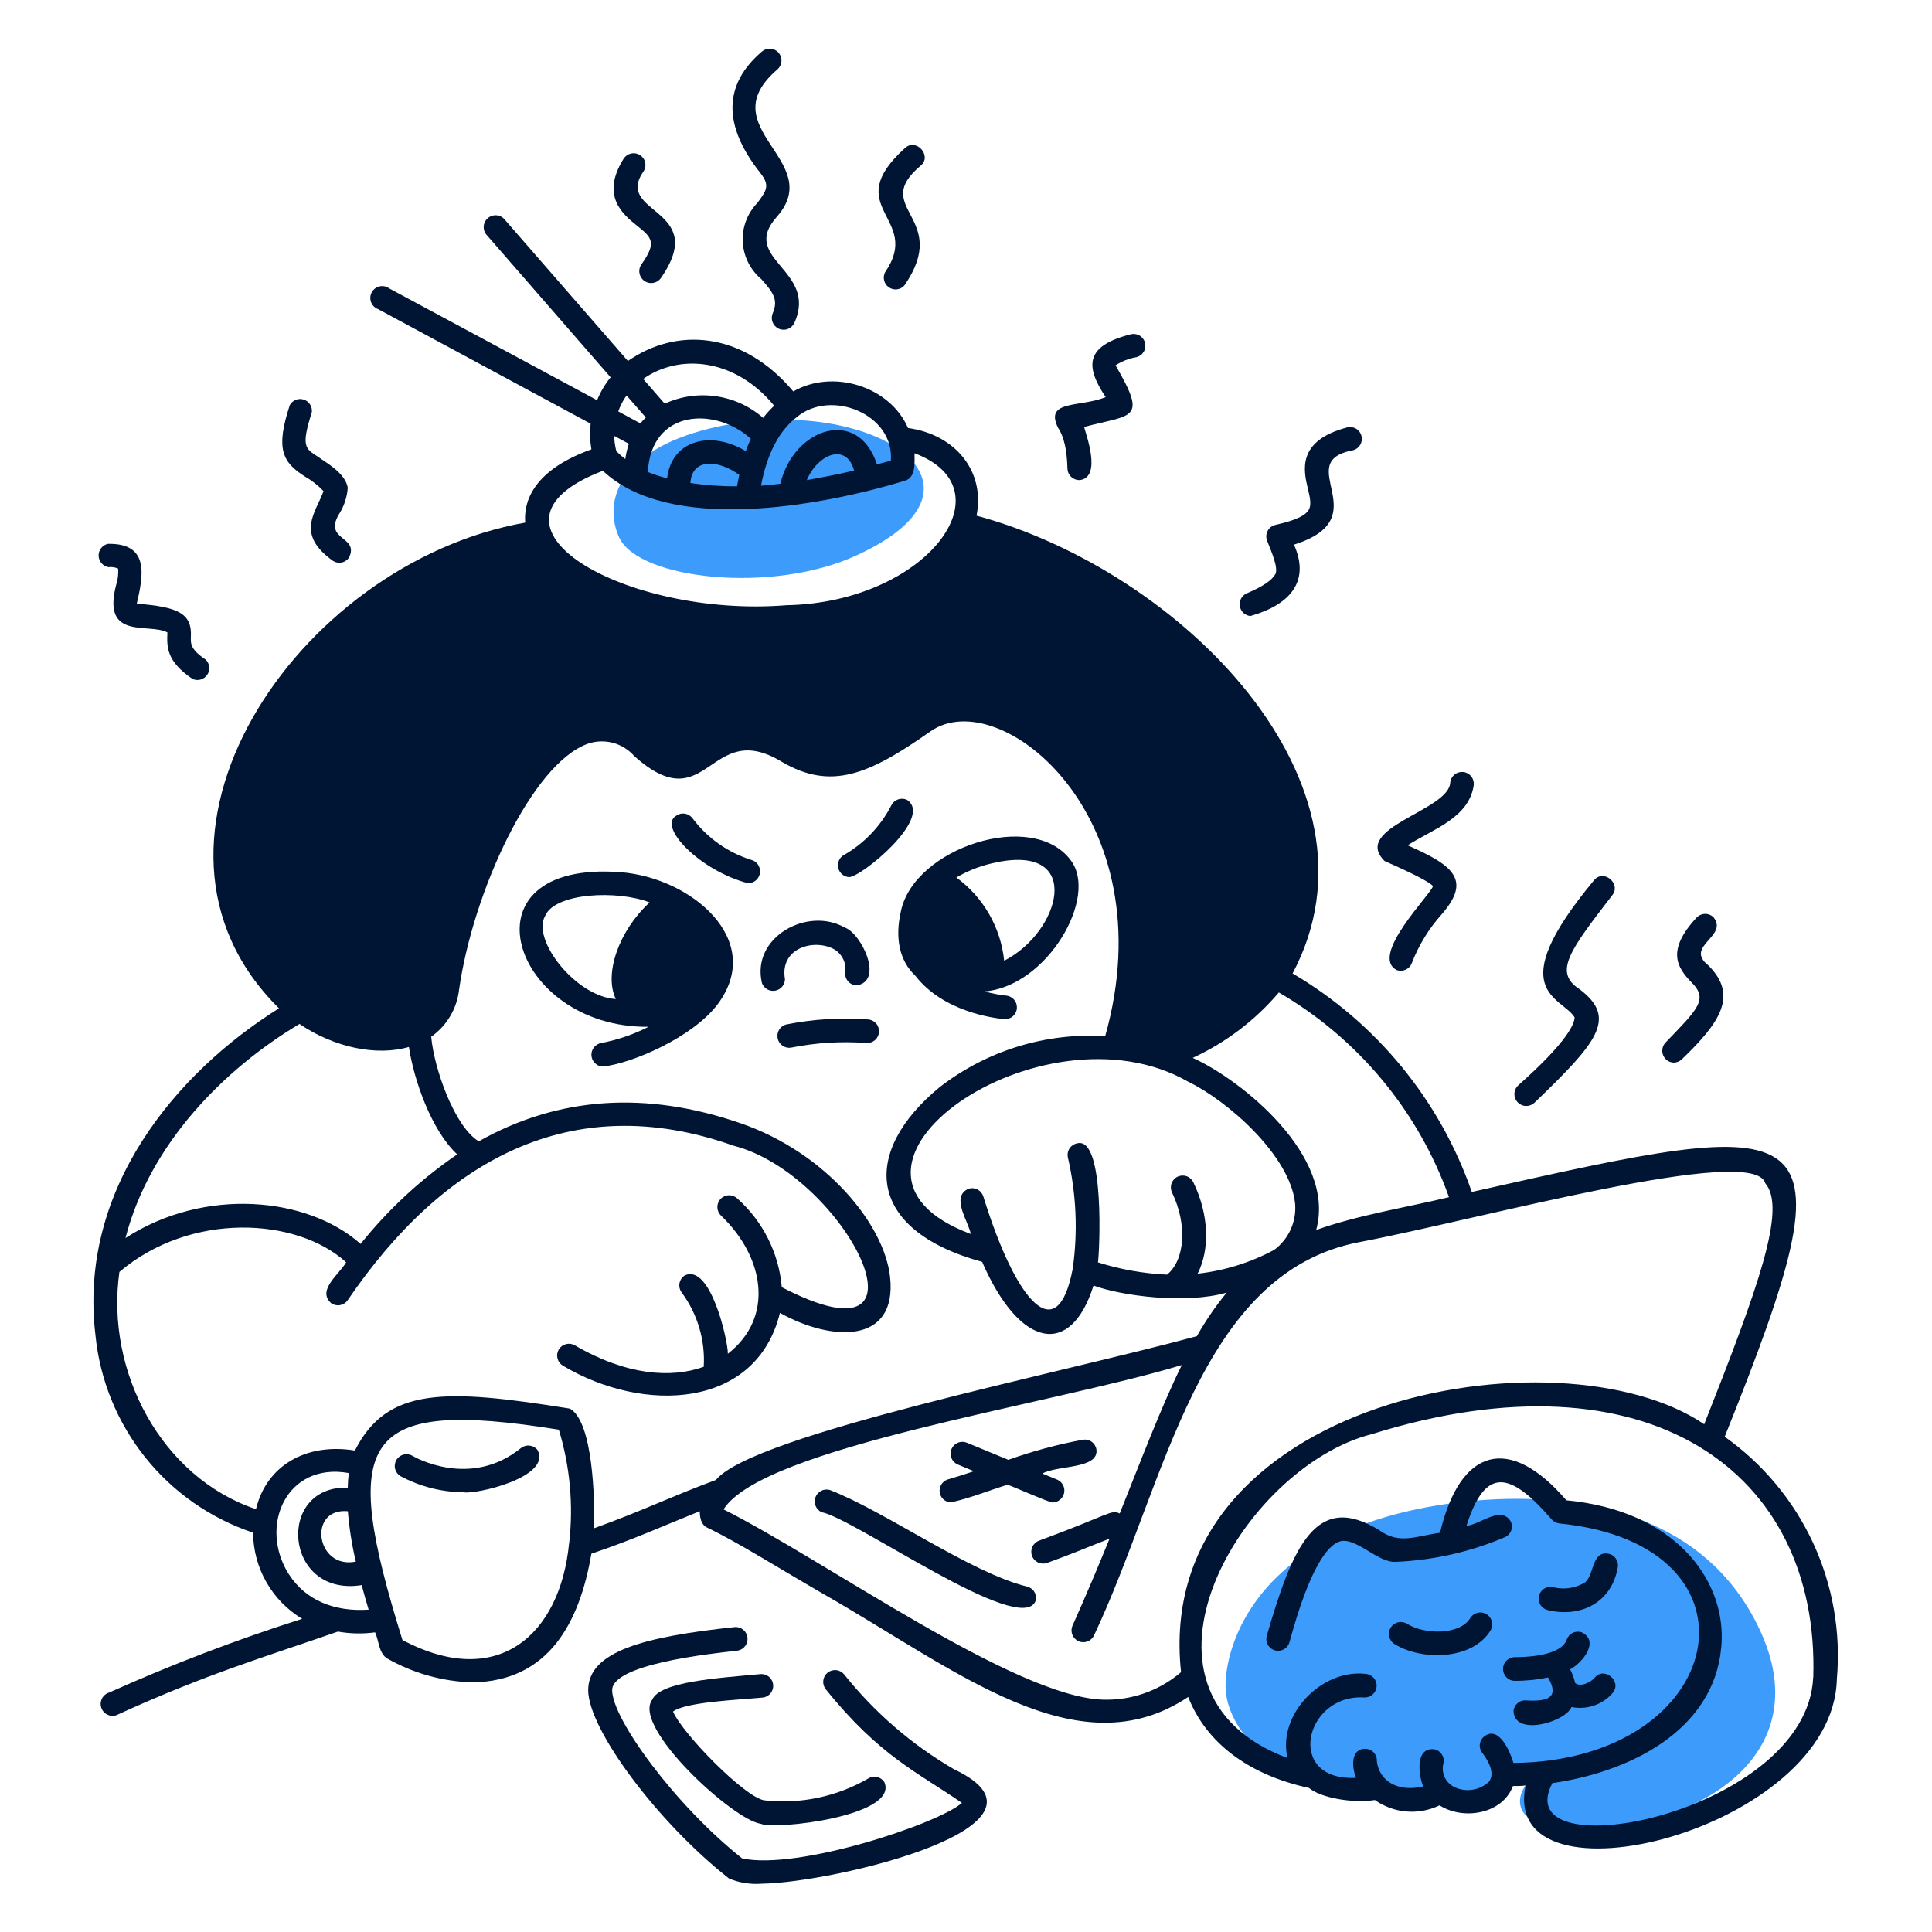 <svg width="400" height="400" viewBox="0 0 400 400" fill="none" xmlns="http://www.w3.org/2000/svg">
<path d="M364.6 338C351.56 309.1 317.92 308.26 297.16 311.74C259.56 318.06 253.64 341.18 253.74 349.16C253.74 355.62 259.74 366.04 274.4 368.04C275.952 369.29 277.78 370.15 279.732 370.55C281.682 370.95 283.702 370.878 285.62 370.34C289.62 373.48 296.2 374.18 298.34 371.18C309 376.4 309.52 368.42 309.52 368.42C311.988 368.554 314.462 368.502 316.92 368.26C313.42 371.92 313.34 377.16 321.88 378.16C346 380.96 377.34 366.24 364.6 338Z" fill="#3D9CFB"/>
<path d="M146.76 88.76C128.14 93.38 124.76 103.86 128.22 111.34C132.34 120 160 123.02 177.38 114.96C210 100 179.08 80.78 146.76 88.76Z" fill="#3D9CFB"/>
<path d="M316 228.98C316.614 228.982 317.206 228.752 317.66 228.34C330.64 215.84 335.02 210.82 327 204.78C321.58 201.26 325 196.78 333.76 185.4C335.76 183 331.98 179.78 330 182.28C310.82 205.36 323.28 206.28 326 210.62C326 211.8 324.82 215.4 314.3 224.74C313.944 225.08 313.698 225.518 313.594 225.998C313.49 226.478 313.532 226.98 313.714 227.436C313.898 227.892 314.214 228.282 314.62 228.558C315.028 228.834 315.508 228.98 316 228.98Z" fill="#001434"/>
<path d="M296.68 183.48C296.2 185.22 283.52 197.84 289.14 200.82C289.44 200.936 289.762 200.99 290.084 200.982C290.404 200.972 290.722 200.9 291.016 200.768C291.31 200.636 291.574 200.448 291.794 200.212C292.016 199.978 292.186 199.702 292.3 199.4C293.746 195.662 295.86 192.219 298.54 189.24C304.54 182.3 301.16 179.24 291.42 175.02C296.52 171.72 304.14 169.4 305.12 162.56C305.196 161.916 305.014 161.267 304.614 160.757C304.212 160.247 303.624 159.917 302.98 159.84C302.336 159.763 301.686 159.945 301.176 160.347C300.666 160.748 300.336 161.336 300.26 161.98C300.06 167.86 279.66 171.34 286.68 178.28C292.9 181 296.28 182.82 296.68 183.48Z" fill="#001434"/>
<path d="M258.88 127.54C267.38 125.12 271.22 120.16 267.9 112.76C285.62 107.18 267.14 95.66 280.14 93.22C280.45 93.139 280.74 92.997 280.996 92.803C281.252 92.609 281.466 92.367 281.628 92.09C281.788 91.814 281.894 91.508 281.938 91.19C281.982 90.873 281.962 90.55 281.88 90.24C281.798 89.93 281.656 89.639 281.464 89.384C281.27 89.129 281.028 88.914 280.75 88.753C280.474 88.591 280.168 88.486 279.85 88.442C279.532 88.399 279.21 88.419 278.9 88.5C268.42 91.26 269.9 97.46 270.78 101.18C271.28 103.18 271.54 104.64 270.92 105.62C270.3 106.6 268.74 107.62 264.12 108.66C263.772 108.732 263.444 108.879 263.158 109.09C262.872 109.302 262.636 109.574 262.468 109.886C262.298 110.199 262.198 110.544 262.176 110.899C262.154 111.254 262.21 111.609 262.34 111.94C263.3 114.38 264.72 117.64 264.04 118.88C263.36 120.12 261.46 121.44 258.04 122.88C257.558 123.115 257.166 123.5 256.924 123.978C256.682 124.456 256.602 125 256.696 125.528C256.792 126.055 257.056 126.537 257.45 126.901C257.844 127.264 258.346 127.488 258.88 127.54Z" fill="#001434"/>
<path d="M346.5 220C347.124 220.002 347.724 219.766 348.18 219.34C356.18 211.66 359.92 206.06 353.68 199.86C348.62 195.86 358.04 193.86 354.72 189.86C354.244 189.42 353.614 189.186 352.966 189.208C352.318 189.231 351.704 189.508 351.26 189.98C344.92 196.82 347.26 200.32 350.16 203.34C353.82 206.92 351.44 208.96 344.82 215.86C344.498 216.202 344.282 216.63 344.196 217.092C344.11 217.554 344.158 218.032 344.336 218.468C344.512 218.904 344.81 219.278 345.194 219.55C345.578 219.822 346.03 219.978 346.5 220Z" fill="#001434"/>
<path d="M197.5 366.3C188.786 361.228 181.089 354.582 174.8 346.7C174.397 346.19 173.808 345.862 173.163 345.788C172.518 345.712 171.869 345.896 171.36 346.3C170.851 346.704 170.523 347.292 170.448 347.938C170.373 348.582 170.557 349.23 170.96 349.74C182.14 363.64 190.1 367 199.16 373.28C194.22 377.6 165.16 387.28 153.64 384.76C139.74 373.72 126.74 355.88 126.74 349.94C126.74 344.62 146.36 342.44 152.74 341.74C153.356 341.632 153.907 341.292 154.281 340.792C154.656 340.292 154.826 339.668 154.758 339.046C154.689 338.426 154.386 337.854 153.911 337.448C153.436 337.042 152.824 336.832 152.2 336.86C133.42 338.86 121.78 341.86 121.78 349.94C121.78 358.02 136.22 377.4 150.96 388.94C153.093 389.816 155.401 390.178 157.7 390C172.64 389.8 222.28 378 197.5 366.3Z" fill="#001434"/>
<path d="M22.46 117.42C23.142 117.34 23.832 117.444 24.46 117.72C24.541 118.87 24.398 120.024 24.04 121.12C21.04 132.68 30.84 128.88 34.66 130.94C34.52 134.04 34.5 136.94 39.88 140.58C40.406 140.811 40.996 140.85 41.548 140.691C42.101 140.533 42.58 140.186 42.903 139.711C43.226 139.235 43.372 138.662 43.317 138.091C43.262 137.519 43.008 136.984 42.6 136.58C39.4 134.44 39.46 133.22 39.52 131.82C39.78 126.94 36.78 125.66 28.32 124.98C29.64 119.26 31.06 112.4 22.32 112.6C21.767 112.729 21.276 113.045 20.93 113.495C20.583 113.944 20.403 114.5 20.419 115.067C20.436 115.635 20.648 116.179 21.02 116.608C21.392 117.036 21.901 117.323 22.46 117.42Z" fill="#001434"/>
<path d="M131.86 46.7C134.86 49.12 136.1 50.12 132.82 54.7C132.631 54.963 132.495 55.26 132.421 55.575C132.347 55.89 132.336 56.217 132.388 56.536C132.44 56.855 132.554 57.161 132.724 57.437C132.895 57.712 133.117 57.951 133.38 58.14C133.643 58.329 133.94 58.465 134.255 58.539C134.57 58.613 134.897 58.624 135.216 58.572C135.535 58.52 135.842 58.406 136.117 58.236C136.392 58.065 136.631 57.843 136.82 57.58C146.98 42.96 126.98 44.42 133.26 35.44C133.431 35.168 133.546 34.864 133.599 34.547C133.651 34.229 133.64 33.905 133.565 33.592C133.491 33.279 133.355 32.984 133.165 32.725C132.975 32.465 132.736 32.246 132.46 32.08C131.907 31.745 131.245 31.641 130.616 31.791C129.987 31.941 129.443 32.332 129.1 32.88C124.28 40.6 129.02 44.42 131.86 46.7Z" fill="#001434"/>
<path d="M63.16 98.68C64.574 99.487 65.861 100.498 66.98 101.68C65.38 106.14 61.12 110.48 68.86 116.06C69.123 116.246 69.42 116.377 69.734 116.446C70.049 116.516 70.374 116.522 70.69 116.464C71.007 116.406 71.309 116.286 71.578 116.11C71.848 115.934 72.08 115.707 72.26 115.44C74.5 110.84 66.54 112.02 70.44 106.04C71.344 104.489 71.878 102.751 72 100.96C71.44 97.82 67.22 95.62 65.8 94.54C63.14 92.86 62.34 92.36 64.56 85.36C64.631 84.796 64.504 84.226 64.2 83.746C63.895 83.266 63.433 82.908 62.893 82.733C62.352 82.557 61.768 82.576 61.24 82.785C60.712 82.995 60.273 83.382 60 83.88C57 93 58.48 95.7 63.16 98.68Z" fill="#001434"/>
<path d="M156.82 42C155.784 43.064 154.979 44.331 154.455 45.722C153.932 47.112 153.701 48.596 153.778 50.079C153.855 51.563 154.238 53.014 154.902 54.343C155.567 55.672 156.499 56.849 157.64 57.8C160 60.5 161.2 62 160 64.82C159.735 65.414 159.717 66.089 159.949 66.697C160.182 67.304 160.646 67.795 161.24 68.06C161.834 68.325 162.509 68.344 163.117 68.111C163.725 67.878 164.215 67.414 164.48 66.82C169.4 55.8 153.02 53.72 160.8 44.92C171.18 33.24 146.8 26.56 160.94 14.38C161.433 13.958 161.739 13.358 161.79 12.711C161.84 12.064 161.632 11.423 161.21 10.93C160.788 10.437 160.188 10.131 159.541 10.081C158.894 10.03 158.253 10.238 157.76 10.66C149.76 17.48 149.6 25.92 157.38 35.76C159.46 38.4 158.74 39.38 156.82 42Z" fill="#001434"/>
<path d="M221 97.02C221.02 97.669 221.298 98.283 221.77 98.729C222.242 99.175 222.87 99.416 223.52 99.4C228.28 98.86 224.7 89.6 224.46 88.4C234.46 85.72 237.66 87.14 230.96 75.64C232.284 74.785 233.766 74.207 235.32 73.94C235.946 73.776 236.48 73.369 236.808 72.81C237.134 72.251 237.224 71.586 237.06 70.96C236.896 70.334 236.49 69.799 235.93 69.473C235.372 69.146 234.706 69.056 234.08 69.22C224.58 71.64 224.68 75.88 228.92 82.22C223.58 84.4 216.22 82.74 219.04 88.54C219.58 89.38 220.86 91.36 221 97.02Z" fill="#001434"/>
<path d="M183.26 56.34C182.98 56.869 182.904 57.484 183.048 58.065C183.191 58.647 183.543 59.156 184.038 59.494C184.532 59.833 185.134 59.978 185.728 59.902C186.322 59.825 186.868 59.533 187.26 59.08C197.06 44.86 179.96 43.2 190.64 34.28C193.04 32.28 189.68 28.48 187.36 30.66C173.62 43.1 191.08 45.02 183.26 56.34Z" fill="#001434"/>
<path d="M157.54 346.6C148.34 347.44 136.66 348.18 135.04 351.9C130.76 357.56 151.84 376.88 157.54 377.6C160.14 378.92 186.04 376.08 183.12 369.02C182.954 368.744 182.735 368.506 182.475 368.316C182.216 368.126 181.921 367.99 181.608 367.916C181.295 367.84 180.971 367.83 180.653 367.882C180.336 367.934 180.032 368.048 179.76 368.22C173.262 371.99 165.726 373.574 158.26 372.74C154.26 372.18 141.34 359 139.34 354.36C141.98 352.36 152.9 351.94 157.94 351.46C158.566 351.384 159.139 351.068 159.538 350.58C159.937 350.09 160.131 349.466 160.079 348.838C160.027 348.208 159.734 347.624 159.26 347.208C158.787 346.79 158.17 346.572 157.54 346.6Z" fill="#001434"/>
<path d="M320.56 333.38C327.28 334.96 333.68 331.8 334.94 324.52C334.998 324.2 334.992 323.874 334.922 323.556C334.852 323.24 334.72 322.94 334.536 322.674C334.35 322.408 334.112 322.182 333.838 322.008C333.566 321.834 333.26 321.716 332.94 321.66C329.26 321.06 330.16 326.96 327.66 327.9C325.746 328.902 323.526 329.144 321.44 328.58C320.804 328.464 320.146 328.604 319.614 328.972C319.082 329.34 318.716 329.904 318.6 330.54C318.484 331.176 318.624 331.834 318.992 332.366C319.36 332.898 319.924 333.264 320.56 333.38Z" fill="#001434"/>
<path d="M196.8 311.06C200.62 310.26 204.58 308.64 208.58 307.4C208.94 307.4 217.92 311.4 217.98 311.06C218.536 311.044 219.07 310.838 219.494 310.48C219.918 310.12 220.208 309.628 220.318 309.084C220.426 308.538 220.348 307.972 220.094 307.478C219.84 306.984 219.426 306.59 218.92 306.36L215.8 305.08C219.02 303.3 227.54 304.2 227 300.08C226.95 299.766 226.836 299.466 226.67 299.194C226.502 298.924 226.282 298.69 226.024 298.504C225.766 298.318 225.474 298.184 225.164 298.112C224.854 298.04 224.534 298.028 224.22 298.08C218.964 299.048 213.792 300.44 208.76 302.24L200.18 298.7C199.581 298.454 198.908 298.454 198.31 298.704C197.711 298.954 197.237 299.43 196.99 300.03C196.743 300.63 196.745 301.302 196.994 301.9C197.244 302.498 197.721 302.974 198.32 303.22L201.64 304.6C199.76 305.22 197.9 305.82 196.12 306.34C195.598 306.534 195.158 306.902 194.874 307.382C194.59 307.86 194.478 308.422 194.558 308.974C194.637 309.526 194.903 310.034 195.311 310.412C195.719 310.792 196.244 311.02 196.8 311.06Z" fill="#001434"/>
<path d="M107.86 299.8C97.4 308.28 85.86 301.7 85.42 301.42C84.863 301.088 84.197 300.992 83.569 301.152C82.941 301.31 82.402 301.712 82.07 302.27C81.739 302.826 81.642 303.492 81.801 304.12C81.961 304.75 82.363 305.288 82.92 305.62C86.946 307.776 91.434 308.922 96 308.96C98.36 309.46 114.4 305.84 111.26 300.16C110.851 299.67 110.267 299.36 109.633 299.292C108.999 299.226 108.363 299.408 107.86 299.8Z" fill="#001434"/>
<path d="M313.44 348C315.812 348.018 318.178 347.784 320.5 347.3C323.02 351.62 320.2 352.28 316.12 352.06C315.8 352.016 315.476 352.034 315.164 352.116C314.852 352.196 314.558 352.34 314.302 352.534C314.046 352.73 313.83 352.974 313.668 353.252C313.506 353.532 313.402 353.84 313.36 354.16C313.36 359.6 324.02 356.62 325.36 353.42C326.914 353.734 328.524 353.63 330.026 353.116C331.526 352.604 332.864 351.7 333.9 350.5C335.9 348.06 332.08 344.9 330.12 347.4C329.44 348.2 327.3 349.4 326.12 348.46C325.904 347.47 325.554 346.516 325.08 345.62C327.72 344.22 331.24 339.72 327.44 337.94C327.136 337.84 326.814 337.802 326.494 337.826C326.174 337.85 325.862 337.936 325.576 338.082C325.29 338.226 325.036 338.426 324.828 338.67C324.618 338.914 324.46 339.196 324.36 339.5C323.58 341.78 319.6 343.1 313.4 343.1C312.788 343.16 312.222 343.446 311.812 343.904C311.4 344.36 311.176 344.954 311.18 345.568C311.186 346.182 311.42 346.772 311.838 347.222C312.256 347.672 312.828 347.95 313.44 348Z" fill="#001434"/>
<path d="M288.68 340.36C294.28 343.88 304.98 343.78 308.68 337.42C308.966 336.86 309.026 336.212 308.85 335.61C308.674 335.008 308.274 334.494 307.732 334.178C307.19 333.86 306.546 333.762 305.934 333.904C305.322 334.046 304.788 334.416 304.44 334.94C302.32 338.58 294.88 338.44 291.38 336.22C290.832 335.862 290.162 335.736 289.522 335.872C288.88 336.006 288.318 336.39 287.96 336.94C287.602 337.488 287.476 338.158 287.612 338.8C287.746 339.44 288.132 340.002 288.68 340.36Z" fill="#001434"/>
<path d="M357.08 297.46C384.66 228.88 377.08 230.52 304.72 246.78C298.116 227.774 284.966 211.738 267.62 201.54C288.46 162.24 244.52 118.2 202.18 106.76C204 97.78 198 90 188 88.62C184.2 79.9 172.38 76.36 164.24 81.04C153.56 68.36 139.84 67.86 130 74.74L104.58 45.56C104.378 45.287 104.122 45.06 103.828 44.891C103.533 44.722 103.207 44.616 102.87 44.579C102.533 44.543 102.191 44.576 101.868 44.678C101.544 44.779 101.245 44.947 100.989 45.169C100.733 45.392 100.526 45.665 100.381 45.972C100.235 46.278 100.155 46.612 100.145 46.951C100.135 47.29 100.195 47.628 100.321 47.942C100.448 48.257 100.638 48.542 100.88 48.78L126.42 78.12C125.257 79.553 124.313 81.15 123.62 82.86L80.6 59.72C80.317 59.509 79.992 59.361 79.647 59.286C79.302 59.212 78.945 59.212 78.6 59.288C78.255 59.364 77.93 59.513 77.648 59.725C77.366 59.937 77.133 60.208 76.965 60.518C76.797 60.829 76.697 61.172 76.673 61.524C76.649 61.876 76.701 62.23 76.826 62.56C76.951 62.89 77.145 63.19 77.396 63.438C77.647 63.687 77.949 63.878 78.28 64L122.28 87.72C122.094 89.493 122.148 91.282 122.44 93.04C109.6 97.64 108.44 104.62 108.74 108.2C61.16 116.62 22.74 174.2 57.76 208.76C36.48 222.06 16.14 246.2 19.76 276.42C20.675 285.66 24.243 294.438 30.035 301.694C35.826 308.952 43.594 314.378 52.4 317.32C52.423 320.916 53.37 324.444 55.149 327.568C56.928 330.692 59.48 333.306 62.56 335.16C48.948 339.492 35.594 344.594 22.56 350.44C22.23 350.544 21.925 350.718 21.666 350.95C21.408 351.18 21.201 351.464 21.059 351.78C20.917 352.096 20.844 352.438 20.844 352.786C20.844 353.132 20.918 353.476 21.059 353.792C21.201 354.108 21.408 354.39 21.667 354.622C21.926 354.852 22.231 355.026 22.561 355.13C22.892 355.234 23.241 355.268 23.585 355.228C23.93 355.19 24.262 355.078 24.56 354.9C42.96 346.5 55.34 342.9 69.96 337.8C72.503 338.254 75.101 338.308 77.66 337.96C78.46 339.68 78.4 342.28 80.18 343.38C85.569 346.44 91.625 348.136 97.82 348.32C113.66 348.06 120 335.88 122.44 321.68C131.3 318.68 137.1 316 144.88 312.88C144.88 314.14 145.14 315.7 146.42 316.28C152.68 319.26 161.2 324.66 170.42 329.98C198 345.72 223.08 366.64 246 351.34C249.7 360.76 258.4 367.44 271.02 370.18C273.36 372.18 279.9 373.4 284.66 372.68C286.588 374.042 288.848 374.862 291.2 375.054C293.552 375.248 295.914 374.808 298.04 373.78C302.96 376.92 311.06 375.6 313.24 369.78C314.12 369.78 314.98 369.78 315.86 369.66C310.3 396.14 379.58 379.04 380.3 347.66C381.156 337.992 379.464 328.27 375.39 319.462C371.314 310.652 365.002 303.066 357.08 297.46ZM264.74 205.46C281.138 214.978 293.632 230.002 300 247.86C291.78 249.86 281.04 251.58 272.5 254.66C276.72 239.3 256.9 223.5 246.94 219.02C253.782 215.862 259.854 211.256 264.74 205.52V205.46ZM268.12 248.98C268.316 250.848 268.02 252.736 267.264 254.454C266.506 256.174 265.312 257.664 263.8 258.78C258.884 261.418 253.506 263.088 247.96 263.7C250.5 258.68 250.34 251.52 247.06 244.76C246.776 244.176 246.272 243.73 245.66 243.518C245.046 243.306 244.374 243.346 243.79 243.63C243.206 243.914 242.76 244.418 242.548 245.032C242.336 245.644 242.376 246.316 242.66 246.9C245.86 253.52 245.34 260.9 241.62 263.9C236.764 263.68 231.956 262.826 227.32 261.36C227.62 259.66 228.84 235.36 223.08 236.7C222.758 236.752 222.448 236.87 222.172 237.044C221.896 237.22 221.656 237.448 221.47 237.716C221.284 237.984 221.152 238.288 221.086 238.608C221.018 238.928 221.016 239.26 221.08 239.58C222.838 247.144 223.184 254.97 222.1 262.66C218.96 279.22 210.48 269.96 203.6 247.76C203.51 247.45 203.36 247.162 203.16 246.912C202.958 246.66 202.708 246.452 202.426 246.298C202.144 246.142 201.832 246.046 201.512 246.012C201.192 245.978 200.868 246.008 200.56 246.1C196.7 247.74 200.56 252.94 200.98 255.48C164.98 242.06 215.68 206.66 245.94 223.92C254.38 228 267.04 239.32 268.12 249.04V248.98ZM164.9 86.42C171.92 80.42 185.2 85.72 184.44 95.38C183.44 95.68 182.44 95.88 181.56 96.16C177.7 84.16 164.32 88.58 161.56 100.16C160.2 100.3 158.82 100.48 157.56 100.56C158.8 94 161.3 89.18 164.9 86.42ZM176.9 97.4C173.42 98.24 170.16 98.84 167.04 99.4C169.32 94 175.24 91.6 176.82 97.4H176.9ZM160.28 84C159.457 84.781 158.695 85.623 158 86.52C155.247 84.119 151.859 82.564 148.244 82.042C144.628 81.521 140.939 82.055 137.62 83.58L133.16 78.46C140.64 73.16 152.2 74.16 160.28 84ZM138.12 99.02C136.757 98.683 135.421 98.248 134.12 97.72C134.86 84.56 148.26 84.28 155.44 90.84C155.08 91.64 154.72 92.5 154.4 93.4C147.22 89.06 139.04 91.08 138.12 99.02ZM153.06 98.32C152.9 99.08 152.74 99.86 152.6 100.68C149.367 100.708 146.137 100.481 142.94 100C143.24 94.86 148.62 95.1 153.06 98.32ZM129.72 81.88L133.72 86.44C133.315 86.822 132.934 87.23 132.58 87.66L128 85.18C128.422 84.007 129 82.897 129.72 81.88ZM130.2 91.88C129.857 92.909 129.61 93.966 129.46 95.04C128.801 94.547 128.179 94.005 127.6 93.42C127.346 92.377 127.192 91.312 127.14 90.24L130.2 91.88ZM124.76 97.42C138.42 110.42 169.32 104.98 187.34 99.54C189.68 98.84 189.34 95.74 189.34 93.84C209.22 101.28 191.82 124.76 162.84 125.3C129.6 128 95.52 108.7 124.76 97.5V97.42ZM62 212C69.26 216.9 78 218.7 84.66 216.76C85.68 223.52 89.26 233.98 94.66 239C87.114 244.158 80.374 250.406 74.66 257.54C63.66 247.76 42.36 245.72 25.98 256.32C31.02 236.8 46.42 221.3 62 212ZM59.84 326C53.44 316 59.3 302.64 72.22 304.98C72.092 305.982 72.019 306.99 72 308C57.06 307.54 58.76 330.72 74.88 328.18C75.32 329.84 75.8 331.52 76.32 333.26C69.1 333.76 63.2 331.2 59.86 326H59.84ZM73.64 323.32C65.38 324.94 63.64 312.14 72.02 312.88C72.306 316.382 72.854 319.86 73.66 323.28L73.64 323.32ZM117.82 319.54C115.96 338.52 103.02 350 83.32 339.54C70.42 298 74.14 289.32 115.7 296C118.016 303.604 118.745 311.602 117.84 319.5L117.82 319.54ZM148.24 306.4C138.92 309.84 132.98 312.82 123.02 316.4C123.14 310.4 122.8 294.4 118 291.64C92.14 287.48 80.14 287.14 73.48 300.32C63.48 298.68 55.16 303.36 53 312.46C33.44 305.88 21.8 284 24.72 263.34C39.46 250.82 61.46 252.04 71.66 261.34C70.34 263.76 65.5 267.12 68.58 269.82C68.844 270.004 69.141 270.132 69.455 270.2C69.769 270.268 70.093 270.274 70.409 270.216C70.725 270.158 71.026 270.038 71.296 269.864C71.565 269.69 71.798 269.464 71.98 269.2C91.46 240.58 117.98 225.2 151.86 237.2C174.82 243.04 195.86 284.18 161.86 266.5C161.249 259.44 157.966 252.88 152.68 248.16C152.216 247.706 151.591 247.456 150.942 247.464C150.293 247.47 149.674 247.736 149.22 248.2C148.767 248.664 148.516 249.29 148.523 249.938C148.531 250.588 148.796 251.206 149.26 251.66C158.22 260.18 160.42 272.7 150.7 280.28C150.7 277.44 147.06 261.4 141.7 264.1C141.167 264.468 140.801 265.032 140.681 265.668C140.562 266.306 140.698 266.964 141.06 267.5C144.391 271.948 146.036 277.434 145.7 282.98C138.98 285.4 129.7 284.76 119.02 278.54C118.46 278.214 117.794 278.124 117.168 278.288C116.541 278.454 116.006 278.86 115.68 279.42C115.354 279.98 115.263 280.646 115.428 281.272C115.593 281.898 116 282.434 116.56 282.76C133.12 292.66 156.56 291.82 161.48 271.82C172.22 277.82 185.8 278.34 184.28 264.38C183.1 253.46 170.94 238.64 153.4 232.58C133.68 225.76 115.52 227.06 99.12 236.3C94.08 233.24 89.84 221.14 89.28 214.64C90.866 213.522 92.199 212.082 93.191 210.414C94.183 208.746 94.813 206.888 95.04 204.96C97.88 184.76 110.1 158.16 121.66 154C123.344 153.409 125.167 153.337 126.893 153.794C128.619 154.25 130.168 155.214 131.34 156.56C146.6 170.18 146.74 148.56 161.82 157.7C172.02 163.7 179.82 160.44 192.62 151.44C206.92 141.32 241.6 169.08 228.82 214.52C216.516 213.762 204.354 217.5 194.6 225.04C178.38 238.34 178.98 254.56 203.34 261.26C211.18 279.26 221.72 281.08 226.4 266.16C232.2 268.3 245.52 270.06 253.98 267.62C251.662 270.442 249.594 273.46 247.8 276.64C219.58 284.32 156 297.02 148.26 306.36L148.24 306.4ZM244.5 346.22C240.02 350.052 234.272 352.078 228.38 351.9C210.1 351.34 170.9 323.08 149.8 312.5C157.98 299.58 217.16 290.92 244.68 282.62C240.46 291.14 235.96 303.04 231.82 313.36C230.04 312.46 229.82 313.56 215.12 318.98C214.51 319.202 214.014 319.658 213.74 320.248C213.466 320.836 213.438 321.51 213.66 322.12C213.882 322.73 214.338 323.226 214.928 323.5C215.516 323.774 216.19 323.802 216.8 323.58C222.34 321.58 224.18 320.72 229.72 318.56C227.44 324.16 224.94 330.12 222.06 336.56C221.794 337.152 221.776 337.824 222.006 338.43C222.236 339.036 222.698 339.524 223.29 339.79C223.882 340.056 224.554 340.074 225.16 339.844C225.766 339.614 226.254 339.152 226.52 338.56C241.38 307.08 248.06 263.5 281.48 257.16C306.46 252.42 363.22 236.66 365.48 244.98C369.98 250.22 364 266.6 352.84 294.88C323 274.58 238.46 289.24 244.52 346.18L244.5 346.22ZM375.4 347.34C374.06 375.58 311.72 387.54 321.4 369.18C339.22 366.58 355.94 356.98 356.46 339.46C356.84 326.98 346.92 312.78 324.3 310.62C312.48 296.86 302.3 299.78 298.14 317.34C293.18 318.02 289.74 319.8 285.68 316.88C272.56 308.7 267.68 319.98 262.26 338.7C262.09 339.326 262.176 339.994 262.498 340.556C262.822 341.118 263.354 341.53 263.98 341.7C264.606 341.87 265.274 341.784 265.836 341.462C266.398 341.138 266.81 340.606 266.98 339.98C271.18 324.48 274.82 320.14 277.16 319.22C280.5 317.88 285.16 323.62 289 323.36C296.752 323.036 304.38 321.314 311.52 318.28C311.816 318.16 312.086 317.982 312.314 317.756C312.542 317.53 312.722 317.262 312.844 316.966C312.968 316.67 313.03 316.352 313.03 316.032C313.028 315.712 312.964 315.396 312.84 315.1C310.84 311.54 306.56 315.62 303.62 315.9C307.52 303.58 312.64 304.64 321.22 314.54C321.648 315.036 322.248 315.35 322.9 315.42C367.04 319.8 357.96 364.54 313.34 365C312.82 363.18 310.5 357.12 307.34 359.48C307.08 359.672 306.862 359.912 306.698 360.19C306.534 360.466 306.428 360.774 306.384 361.092C306.342 361.412 306.364 361.736 306.448 362.046C306.534 362.358 306.68 362.648 306.88 362.9C308 364.36 309.66 367.08 308.26 368.9C307.34 369.754 306.192 370.32 304.956 370.528C303.72 370.738 302.45 370.582 301.3 370.08C300.34 369.672 299.562 368.924 299.116 367.98C298.67 367.036 298.586 365.962 298.88 364.96C298.934 364.644 298.926 364.322 298.854 364.01C298.782 363.698 298.65 363.404 298.464 363.142C298.278 362.882 298.042 362.662 297.77 362.492C297.498 362.324 297.196 362.21 296.88 362.16C292.88 361.8 293.74 367.7 294.66 369.86C289.34 371.12 285.54 368.68 285.06 364.66C285.084 364.338 285.044 364.016 284.94 363.71C284.838 363.404 284.674 363.122 284.458 362.882C284.244 362.64 283.982 362.446 283.69 362.308C283.4 362.17 283.082 362.092 282.76 362.08C279.58 361.96 279.86 365.92 280.76 368.08C266 368.84 270.02 350.74 282.4 351.44C283.048 351.486 283.686 351.272 284.176 350.846C284.664 350.42 284.964 349.818 285.01 349.17C285.056 348.522 284.842 347.884 284.416 347.394C283.99 346.906 283.388 346.606 282.74 346.56C273.64 345.5 264.44 355 266.56 363.98C229.78 350.22 257.2 303.68 284.04 296.92C341.16 279.1 376.74 304.64 375.42 347.3L375.4 347.34Z" fill="#001434"/>
<path d="M212.64 328.48C200.98 325.64 183.32 312.94 171.8 308.48C171.205 308.314 170.569 308.376 170.018 308.658C169.467 308.938 169.042 309.416 168.828 309.996C168.614 310.576 168.626 311.214 168.861 311.786C169.097 312.358 169.539 312.82 170.1 313.08C176.96 314.4 211.5 339.08 214.42 331.42C214.498 331.11 214.514 330.788 214.466 330.472C214.418 330.156 214.308 329.852 214.142 329.58C213.978 329.306 213.76 329.068 213.502 328.88C213.244 328.69 212.95 328.554 212.64 328.48Z" fill="#001434"/>
<path d="M175.78 181.6C178.32 181.6 193.38 169.28 187.78 165.6C187.191 165.326 186.518 165.297 185.907 165.518C185.296 165.739 184.798 166.193 184.52 166.78C182.273 171.138 178.796 174.74 174.52 177.14C174.106 177.434 173.793 177.849 173.625 178.328C173.456 178.806 173.439 179.326 173.577 179.814C173.715 180.303 174.001 180.737 174.395 181.056C174.79 181.376 175.273 181.566 175.78 181.6Z" fill="#001434"/>
<path d="M189.5 202C195.26 209.48 205.76 210.8 207.98 211C208.628 211.032 209.26 210.806 209.74 210.37C210.22 209.936 210.508 209.328 210.54 208.68C210.572 208.032 210.346 207.4 209.91 206.92C209.476 206.44 208.868 206.152 208.22 206.12C206.74 205.952 205.274 205.664 203.84 205.26C216.76 204.24 227.54 185.72 221.66 178.08C213.78 167.5 189.22 175.54 186.52 188.68C185.22 194.36 186.3 199 189.5 202ZM206.46 178.5C224.46 174.9 219.52 193.02 207.9 198.9C207.548 195.496 206.486 192.204 204.78 189.238C203.074 186.271 200.764 183.696 198 181.68C200.614 180.141 203.478 179.072 206.46 178.52V178.5Z" fill="#001434"/>
<path d="M179.68 211.06C173.998 210.638 168.285 210.994 162.7 212.12C162.113 212.298 161.614 212.688 161.3 213.214C160.986 213.74 160.879 214.366 161.002 214.966C161.125 215.568 161.467 216.1 161.963 216.462C162.458 216.824 163.071 216.986 163.68 216.92C168.857 215.876 174.153 215.546 179.42 215.94C180.067 215.974 180.701 215.75 181.183 215.318C181.665 214.884 181.956 214.278 181.99 213.63C182.025 212.982 181.801 212.348 181.367 211.866C180.934 211.384 180.327 211.094 179.68 211.06Z" fill="#001434"/>
<path d="M128.48 180.58C94.58 177.98 105.88 212.94 134.28 212.58C131.19 214.162 127.89 215.294 124.48 215.94C123.884 216.044 123.348 216.364 122.973 216.84C122.598 217.314 122.412 217.91 122.449 218.514C122.486 219.118 122.744 219.686 123.174 220.112C123.604 220.538 124.176 220.79 124.78 220.82C130.78 220.2 143.32 214.82 148.54 207.98C158.6 194.62 143.04 181.68 128.48 180.58ZM127.5 206.84C119.24 206.36 110.06 194.6 112.84 189.68C114.84 184.78 127.92 184.26 134.5 186.84C128.16 192.64 124.98 201.64 127.5 206.84Z" fill="#001434"/>
<path d="M155.44 178C150.656 176.478 146.463 173.508 143.44 169.5C143.259 169.234 143.028 169.006 142.759 168.83C142.49 168.654 142.189 168.533 141.873 168.473C141.557 168.414 141.232 168.417 140.918 168.484C140.603 168.55 140.305 168.678 140.04 168.86C136.04 171.14 144.98 180.3 154.86 182.86C155.469 182.87 156.06 182.654 156.519 182.254C156.978 181.853 157.272 181.297 157.344 180.692C157.416 180.087 157.262 179.477 156.91 178.98C156.558 178.482 156.034 178.133 155.44 178Z" fill="#001434"/>
<path d="M162.52 202.72C161.4 196.4 168.28 194.3 172.52 196.44C173.402 196.906 174.114 197.638 174.556 198.532C174.998 199.426 175.146 200.436 174.98 201.42C174.942 202.07 175.162 202.708 175.593 203.194C176.024 203.682 176.631 203.978 177.28 204.02C183.12 203.24 178.36 193.22 174.86 192.02C167.18 187.66 155.46 194.02 157.76 203.56C157.963 204.096 158.347 204.544 158.845 204.826C159.343 205.11 159.924 205.21 160.488 205.11C161.052 205.01 161.563 204.718 161.934 204.282C162.305 203.844 162.513 203.292 162.52 202.72Z" fill="#001434"/>
</svg>
